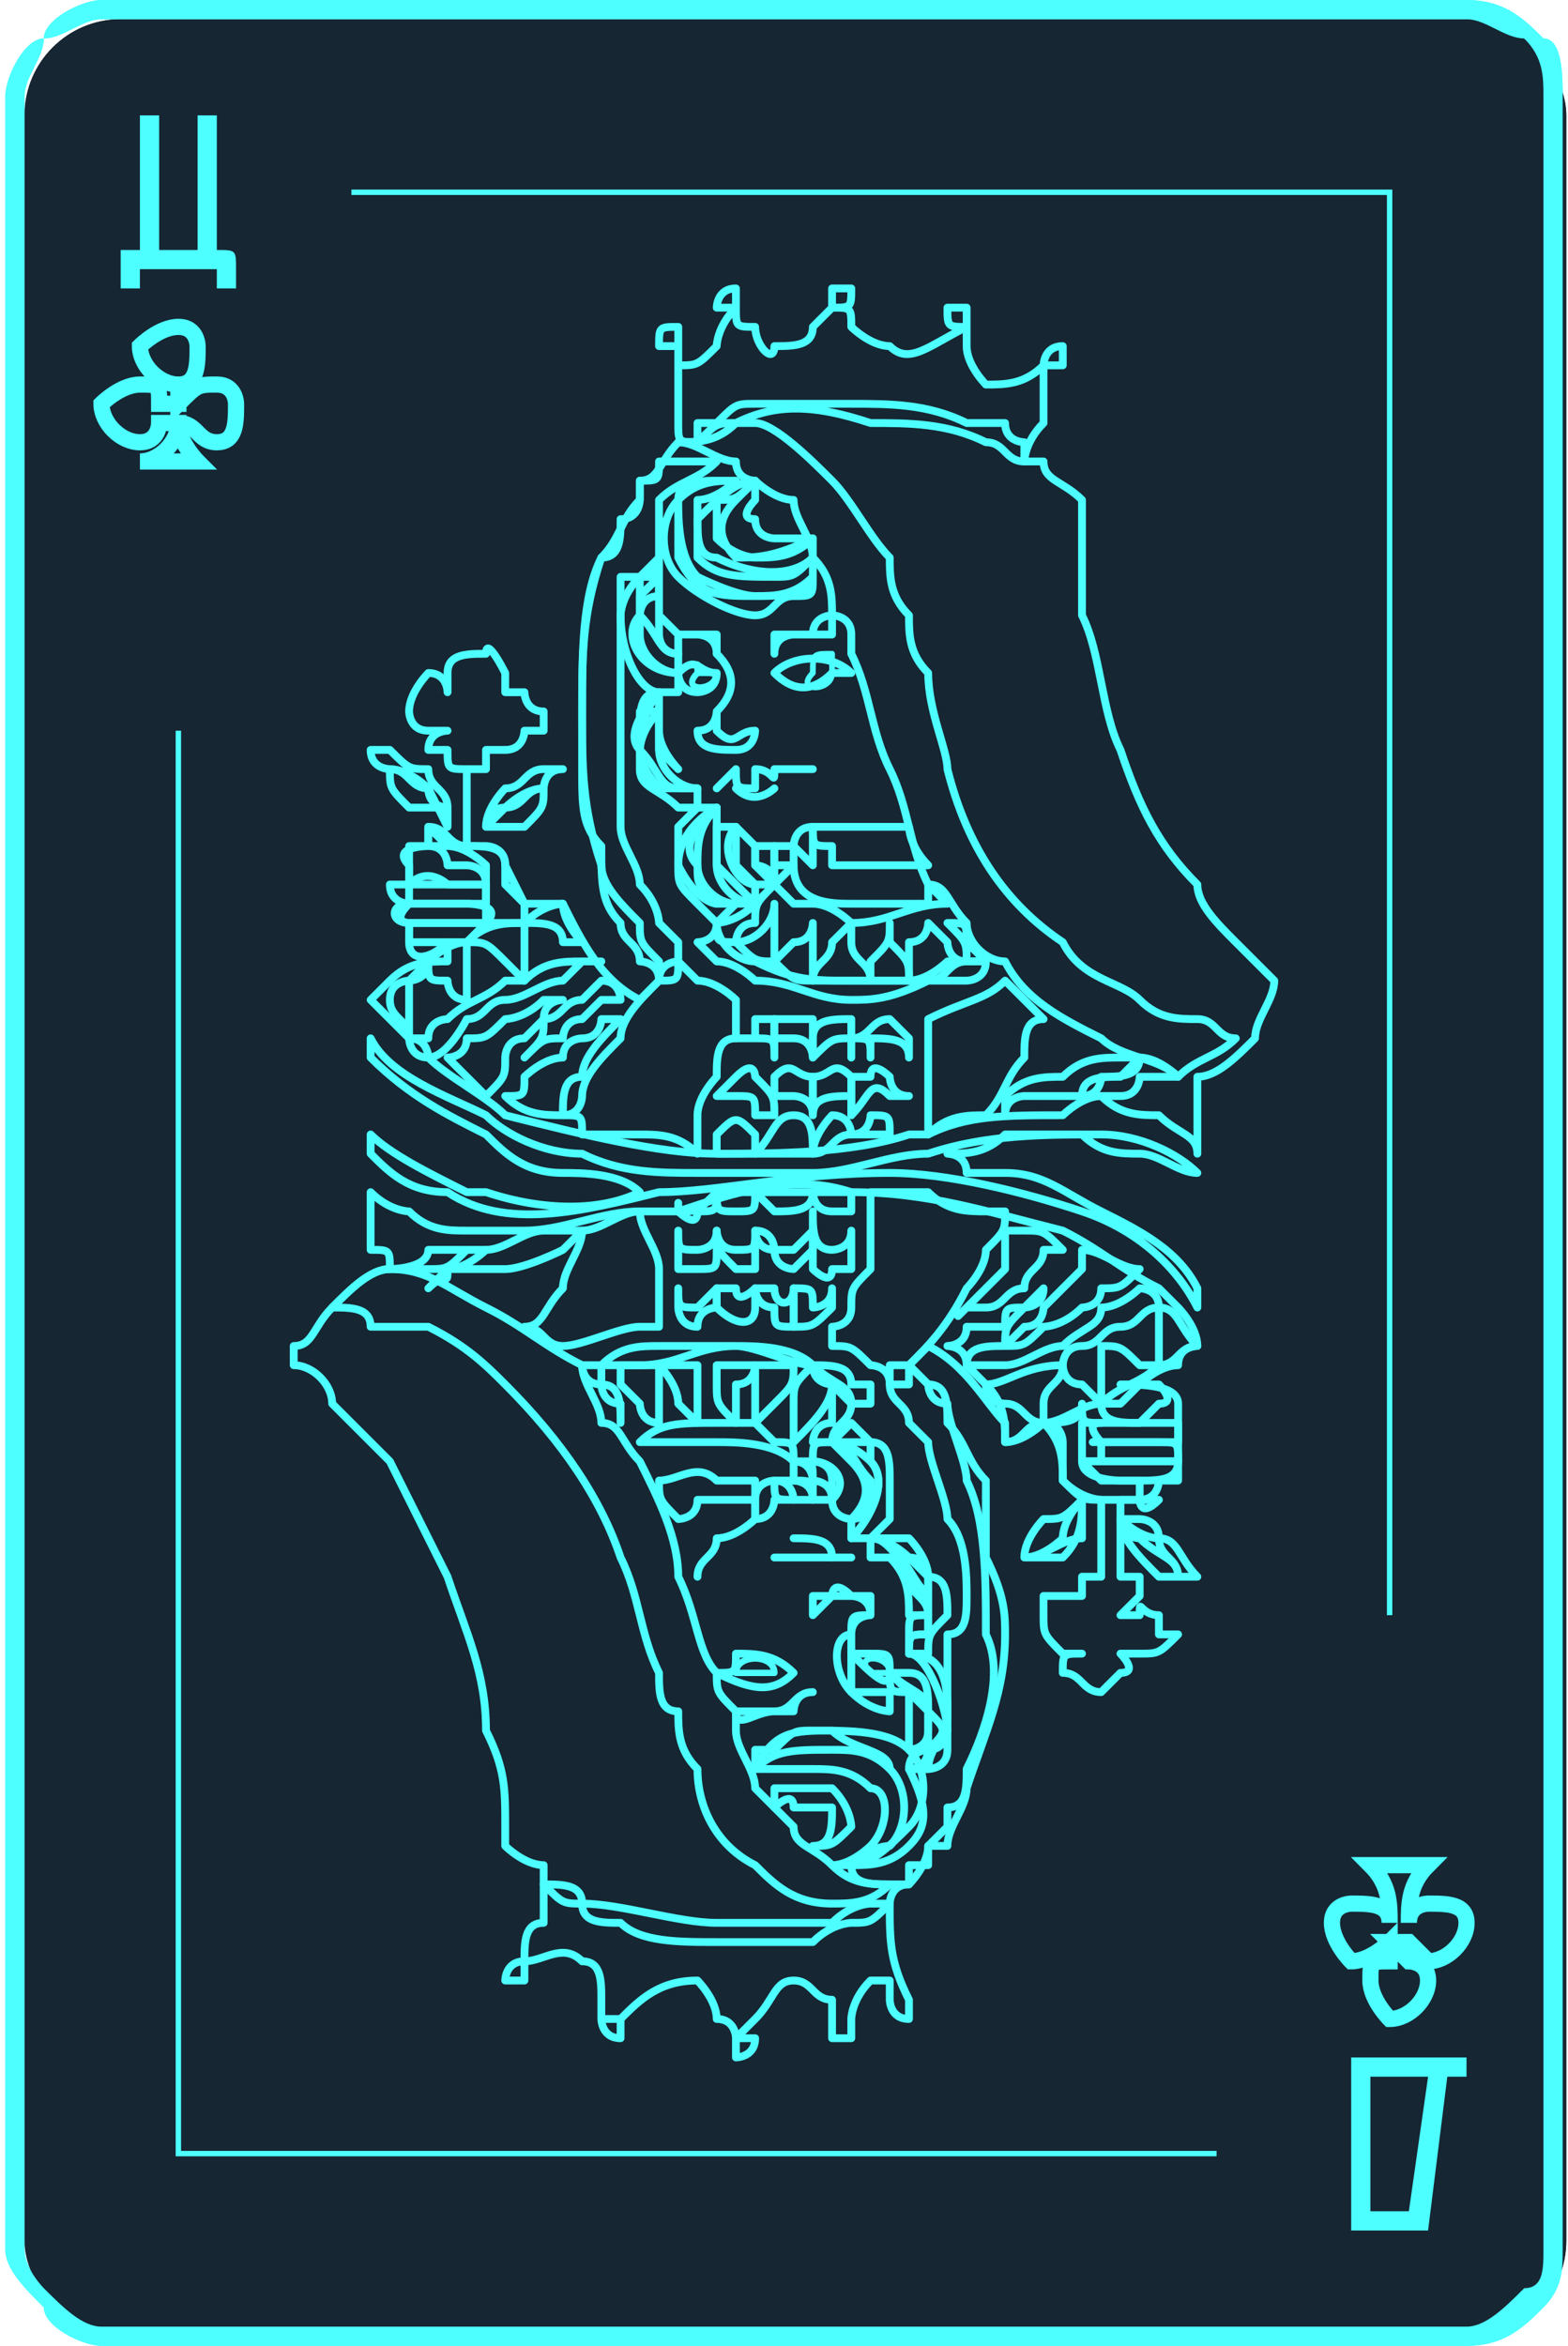 <?xml version="1.0" encoding="UTF-8"?>
<!DOCTYPE svg PUBLIC "-//W3C//DTD SVG 1.1//EN" "http://www.w3.org/Graphics/SVG/1.1/DTD/svg11.dtd">
<!-- Creator: CorelDRAW X7 -->
<svg xmlns="http://www.w3.org/2000/svg" xml:space="preserve" width="72.415mm" height="108.327mm" version="1.1" style="shape-rendering:geometricPrecision; text-rendering:geometricPrecision; image-rendering:optimizeQuality; fill-rule:evenodd; clip-rule:evenodd"
viewBox="0 0 81 122"
 xmlns:xlink="http://www.w3.org/1999/xlink">
 <defs>
  <style type="text/css">
   <![CDATA[
    .str1 {stroke:#4DFFFF;stroke-width:0.842}
    .str7 {stroke:#4DFFFF;stroke-width:0.281}
    .str0 {stroke:#2B2A29;stroke-width:0.225}
    .str2 {stroke:#4DFFFF;stroke-width:0.406;stroke-linecap:round;stroke-linejoin:round}
    .str4 {stroke:#4DFFFF;stroke-width:0.322;stroke-linecap:round;stroke-linejoin:round}
    .str3 {stroke:#4DFFFF;stroke-width:0.3;stroke-linecap:round;stroke-linejoin:round}
    .str5 {stroke:#4DFFFF;stroke-width:0.334;stroke-linecap:round;stroke-linejoin:round}
    .str6 {stroke:#4DFFFF;stroke-width:0.313;stroke-linecap:round;stroke-linejoin:round}
    .fil2 {fill:none}
    .fil4 {fill:none;fill-rule:nonzero}
    .fil0 {fill:#162632}
    .fil1 {fill:#4DFFFF;fill-rule:nonzero}
    .fil3 {fill:#4DFFFF;fill-rule:nonzero}
   ]]>
  </style>
 </defs>
 <g id="Слой_x0020_1">
  <g id="_2867351684048">
   <g>
    <rect class="fil0" x="1" y="1" width="80.189" height="120.526" rx="5" ry="5"/>
    <path class="fil1" d="M5 0l71 0c2,0 3,1 4,2 1,0 1,2 1,3l0 112c0,1 0,2 -1,3 -1,1 -2,2 -4,2l-71 0c-1,0 -3,-1 -3,-2 -1,-1 -2,-2 -2,-3l0 -112c0,-1 1,-3 2,-3 0,-1 2,-2 3,-2zm71 1l-71 0c-1,0 -2,1 -3,1 0,1 -1,2 -1,3l0 112c0,1 1,2 1,2 1,1 2,2 3,2l71 0c1,0 2,-1 3,-2 1,0 1,-1 1,-2l0 -112c0,-1 0,-2 -1,-3 -1,0 -2,-1 -3,-1z"/>
    <rect class="fil2 str0" x="33" y="52" width="16.217" height="17.938"/>
    <g>
     <path class="fil3" d="M7 13l0 2c0,0 0,0 0,0 -1,0 -1,1 -1,1 0,0 0,-1 0,-1 0,0 0,0 0,0l0 0 2 -8c1,0 1,0 1,0 0,0 0,0 0,0l3 8 0 0c0,0 0,0 0,0 0,0 0,1 -1,1 0,0 0,0 0,-1 0,0 0,0 0,0l-1 -2 -3 0zm3 -1l-1 -3 -1 3 2 0z"/>
     <path class="fil3" d="M74 108l1 -2c0,0 0,0 0,0 0,0 0,0 0,0 0,0 0,0 0,0 0,0 0,0 0,1l0 0 -2 8c0,0 0,0 -1,0 0,0 0,0 0,0l-3 -8 0 0c0,-1 0,-1 1,-1 0,0 0,0 0,0 0,0 0,0 0,0 0,0 0,0 0,0l1 2 3 0zm-3 1l1 4 2 -4 -3 0z"/>
    </g>
    <path class="fil2 str1" d="M7 20c1,0 1,0 1,1l1 0 0 -1c-1,0 -2,-1 -2,-2 0,0 1,-1 2,-1 1,0 1,1 1,1 0,1 0,2 -1,2l0 1 0 0c1,-1 1,-1 2,-1 1,0 1,1 1,1 0,1 0,2 -1,2 -1,0 -1,-1 -2,-1l0 0c0,1 1,2 1,2l-3 0c1,0 2,-1 2,-2l-1 0c0,0 0,1 -1,1 -1,0 -2,-1 -2,-2 0,0 1,-1 2,-1z"/>
    <path class="fil2 str1" d="M70 102c1,0 2,-1 2,-1l0 0 0 1c-1,0 -1,0 -1,1 0,1 1,2 1,2 1,0 2,-1 2,-2 0,-1 -1,-1 -1,-1l-1 -1 1 0c0,0 1,1 1,1 1,0 2,-1 2,-2 0,-1 -1,-1 -2,-1 0,0 -1,0 -1,1l0 0c0,-1 0,-2 1,-3l-3 0c1,1 1,2 1,3l0 0c0,-1 -1,-1 -2,-1 0,0 -1,0 -1,1 0,1 1,2 1,2z"/>
    <rect class="fil0" x="1" y="1" width="80.189" height="120.526" rx="5" ry="5"/>
    <path class="fil1" d="M5 0l71 0c2,0 3,1 4,2 1,0 1,2 1,3l0 112c0,1 0,2 -1,3 -1,1 -2,2 -4,2l-71 0c-1,0 -3,-1 -3,-2 -1,-1 -2,-2 -2,-3l0 -112c0,-1 1,-3 2,-3 0,-1 2,-2 3,-2zm71 1l-71 0c-1,0 -2,1 -3,1 0,1 -1,2 -1,3l0 112c0,1 1,2 1,2 1,1 2,2 3,2l71 0c1,0 2,-1 3,-2 1,0 1,-1 1,-2l0 -112c0,-1 0,-2 -1,-3 -1,0 -2,-1 -3,-1z"/>
    <g>
     <path class="fil3" d="M7 13l0 -7c0,0 1,0 1,0l3 0c0,0 0,0 0,0l0 7 0 0c1,0 1,0 1,1l0 1c0,0 0,0 0,0 0,0 0,0 -1,0 0,0 0,0 0,0 0,0 0,0 0,0l0 -1 -4 0 0 1c0,0 0,0 -1,0 0,0 0,0 0,0 0,0 0,0 0,0 0,0 0,0 0,0l0 -1c0,-1 0,-1 0,-1l1 0zm3 0l0 -7 -2 0 0 7 2 0z"/>
     <path class="fil3" d="M75 108l-1 8c0,0 0,0 -1,0l-2 0c0,0 -1,0 -1,0l0 -8 0 0c0,0 0,0 0,0l0 -1c0,0 0,0 0,0 0,0 0,0 0,0 0,0 0,0 0,0 0,0 0,0 0,0l0 0 5 0 0 0c0,0 0,0 0,0 0,0 0,0 0,0 0,0 0,0 1,0 0,0 0,0 0,0l0 1c0,0 0,0 -1,0l0 0zm-4 0l0 7 2 0 1 -7 -3 0z"/>
    </g>
    <path class="fil2 str1" d="M7 20c1,0 1,0 1,1l1 0 0 -1c-1,0 -2,-1 -2,-2 0,0 1,-1 2,-1 1,0 1,1 1,1 0,1 0,2 -1,2l0 1 0 0c1,-1 1,-1 2,-1 1,0 1,1 1,1 0,1 0,2 -1,2 -1,0 -1,-1 -2,-1l0 0c0,1 1,2 1,2l-3 0c1,0 2,-1 2,-2l-1 0c0,0 0,1 -1,1 -1,0 -2,-1 -2,-2 0,0 1,-1 2,-1z"/>
    <path class="fil2 str1" d="M70 102c1,0 2,-1 2,-1l0 0 0 1c-1,0 -1,0 -1,1 0,1 1,2 1,2 1,0 2,-1 2,-2 0,-1 -1,-1 -1,-1l-1 -1 1 0c0,0 1,1 1,1 1,0 2,-1 2,-2 0,-1 -1,-1 -2,-1 0,0 -1,0 -1,1l0 0c0,-1 0,-2 1,-3l-3 0c1,1 1,2 1,3l0 0c0,-1 -1,-1 -2,-1 0,0 -1,0 -1,1 0,1 1,2 1,2z"/>
   </g>
   <g>
    <path class="fil4 str2" d="M56 59c1,1 2,1 3,1 1,0 2,1 3,1l0 0c-1,-1 -3,-2 -5,-2 -3,0 -6,0 -9,1 -2,0 -4,1 -6,1 -2,0 -4,0 -6,0 -2,0 -4,0 -6,-1 -2,0 -4,-1 -5,-2 -2,-1 -5,-2 -6,-4l0 1c2,2 4,3 6,4 1,1 2,2 4,2 1,0 3,0 4,1 0,0 0,0 0,0 -2,1 -5,1 -8,0 0,0 0,0 0,0 0,0 -1,0 -1,0 -2,-1 -4,-2 -5,-3l0 1c1,1 2,2 4,2 3,2 7,1 11,0 3,0 7,-1 12,-1 3,0 7,1 10,2 3,1 5,3 6,5l0 -1c-1,-2 -3,-3 -5,-4 -2,-1 -3,-2 -5,-2 0,0 -1,0 -1,0 0,0 0,0 0,0l0 0c0,0 0,0 -1,0 0,-1 -1,-1 -1,-1 0,0 0,0 0,0 1,0 2,0 3,-1 1,0 3,0 4,0z"/>
    <path class="fil4 str2" d="M66 51l0 0c-1,-1 -1,-1 -2,-2 -1,-1 -2,-2 -2,-3 -2,-2 -3,-4 -4,-7 -1,-2 -1,-5 -2,-7 0,-2 0,-4 0,-6 0,0 0,0 0,0 0,0 0,0 0,0 0,0 0,0 0,0l0 0c-1,-1 -2,-1 -2,-2 -1,0 -1,0 -1,0 0,0 0,-1 1,-2 0,-1 0,-1 0,-2 0,0 0,0 0,0 0,-1 0,-1 0,-1 0,0 1,0 1,0 0,0 0,0 0,0 0,0 0,-1 0,-1 -1,0 -1,1 -1,1 0,0 0,0 0,0 0,0 0,0 0,0 -1,1 -2,1 -3,1 0,0 -1,-1 -1,-2 0,0 0,-1 0,-1l0 0c0,0 0,0 0,-1 0,0 0,0 0,0 0,0 -1,0 -1,0 0,1 0,1 1,1 -2,1 -3,2 -4,1 -1,0 -2,-1 -2,-1 0,-1 0,-1 -1,-1 1,0 1,0 1,-1 0,0 0,0 -1,0 0,0 0,0 0,0 0,1 0,1 0,1 0,0 -1,1 -1,1 0,1 -1,1 -2,1 0,1 -1,0 -1,-1 -1,0 -1,0 -1,-1 0,0 0,0 0,0 0,0 0,-1 0,-1 -1,0 -1,1 -1,1 0,0 0,0 1,0 -1,1 -1,2 -1,2 -1,1 -1,1 -2,1 0,-1 0,-1 0,-1 0,0 0,0 0,0 0,-1 0,-1 0,-1 -1,0 -1,0 -1,1 0,0 0,0 1,0 0,0 0,0 0,0 0,2 0,3 0,4l0 0 0 0 0 0c0,1 0,1 1,1 -1,0 -1,0 -1,0 -1,1 -1,2 -2,2 0,0 0,1 0,1 -1,1 -1,2 -2,3 -1,2 -1,5 -1,8 0,1 0,2 0,3 0,2 0,3 1,4 0,2 0,3 1,4 0,1 1,1 1,2 0,0 1,0 1,1 0,0 -1,1 -1,1 -2,-1 -3,-3 -4,-5 0,0 0,0 0,0 0,0 0,0 0,0 -1,0 -1,0 -2,0 0,0 -1,-2 -1,-2 0,-1 -1,-1 -2,-1 0,0 0,0 0,0l0 -4 0 0c0,0 0,0 1,0 0,0 0,-1 0,-1 0,0 0,0 0,0 1,0 1,0 1,0 1,0 1,-1 1,-1 0,0 1,0 1,0 0,0 0,-1 0,-1 -1,0 -1,-1 -1,-1 -1,0 -1,0 -1,0 0,0 0,-1 0,-1 0,0 -1,-2 -1,-1 -1,0 -2,0 -2,1 0,0 0,0 0,0 0,1 0,1 0,1 0,0 0,-1 -1,-1 0,0 -1,1 -1,2 0,0 0,0 0,0 0,0 0,1 1,1 0,0 0,0 0,0 1,0 1,0 1,0 0,0 -1,0 -1,1 0,0 1,0 1,0 0,1 0,1 1,1l0 4c-1,0 -1,-1 -2,-1 0,0 0,0 0,0 0,0 0,1 0,1 0,0 0,0 0,0 0,0 -1,0 -1,0 0,1 0,1 0,1 0,0 0,0 0,0 0,1 0,1 0,1 0,0 0,0 0,0 0,0 -1,0 -1,0 0,1 1,1 1,1 -1,0 -1,1 0,1 0,0 0,1 0,1 0,1 1,1 2,0 0,0 0,0 0,1l0 0c-1,0 -2,0 -3,1 0,0 0,0 -1,1 1,1 1,1 2,2 0,0 0,1 1,1 1,1 3,2 4,3 4,1 8,2 11,2 3,0 7,0 10,-1 0,0 0,0 0,0 0,0 1,0 1,0 2,-1 4,-1 7,-1 0,0 1,-1 2,-1 1,1 2,1 3,1 1,1 2,1 2,2l0 0c0,0 0,-1 0,-1 0,0 0,-1 0,-2 0,0 0,0 0,0 0,0 0,-1 0,-1 1,0 2,-1 3,-2 0,-1 1,-2 1,-3 0,0 0,0 0,0l0 0z"/>
    <path class="fil4 str2" d="M53 24c0,0 0,0 0,0 -1,0 -1,-1 -2,-1 -2,-1 -4,-1 -6,-1 -3,-1 -5,-1 -7,0 -1,0 -1,0 -2,1 0,0 0,0 0,0 0,0 0,0 0,0 0,0 0,-1 0,-1 0,0 1,0 1,0 1,-1 1,-1 2,-1 2,0 4,0 5,0 2,0 4,0 6,1 0,0 1,0 2,0 0,1 1,1 1,1 0,0 0,1 0,1z"/>
    <path class="fil4 str2" d="M34 50c-1,-1 -1,-1 -1,-2 -1,-1 -2,-2 -2,-3 -1,-3 -1,-5 -1,-8 0,-3 0,-5 1,-8 1,0 1,-1 1,-2 0,0 0,0 0,0 1,0 1,-1 1,-1 0,0 0,-1 0,-1 1,0 1,0 1,-1 0,0 0,0 1,0 0,0 0,0 1,0 0,0 1,0 1,0 -1,1 -2,1 -3,2 0,1 0,2 0,3 0,0 -1,1 -1,1 0,0 0,0 -1,0 0,1 0,2 0,3 0,0 0,1 0,2 0,0 0,0 0,0 0,0 0,1 0,1 0,1 0,2 0,2 0,2 0,3 0,5 0,1 1,2 1,3 1,1 1,2 1,2 1,1 1,1 1,1 0,1 0,1 0,1 0,0 -1,0 -1,1 0,-1 0,-1 0,-1z"/>
    <path class="fil4 str2" d="M42 30c-1,1 -2,1 -3,1 -1,0 -3,-1 -3,-1 -1,-1 -1,-3 -1,-4 1,-1 2,-1 3,-1 0,0 0,0 0,0 0,0 -1,1 -2,1 0,1 0,2 0,3 1,1 2,1 4,1 1,0 1,0 2,-1 0,0 0,0 0,0 0,1 0,1 0,1 0,1 0,1 -1,1 -1,0 -1,1 -2,1 -1,0 -3,-1 -4,-2 -1,-1 -1,-3 0,-4 0,-1 1,-1 3,-1 0,0 0,0 0,0 0,0 -1,0 -1,0 -1,0 -1,0 -2,1 0,1 0,2 0,3 1,2 2,2 4,2 1,0 3,0 3,-1 0,0 0,0 0,0z"/>
    <path class="fil4 str2" d="M39 27c0,1 1,1 1,1 1,0 1,0 1,0 0,0 0,0 1,0 -2,1 -3,1 -4,1 -1,-1 -1,-2 0,-3 0,0 0,0 1,-1 0,0 0,1 0,1 0,0 -1,1 0,1z"/>
    <path class="fil4 str2" d="M37 26c0,1 0,2 0,2 1,1 2,1 2,1 1,0 2,0 3,-1 0,1 0,1 0,1 -1,1 -3,1 -5,0 -1,0 -1,-1 -1,-2 1,-1 2,-2 3,-2 0,0 0,0 0,0 -1,1 -1,1 -2,1z"/>
    <path class="fil4 str2" d="M43 33c0,0 -1,0 -2,0 0,0 -1,0 -1,1 0,-1 0,-1 0,-1 1,0 1,0 2,0 0,-1 1,-1 1,-1 0,1 0,1 0,1z"/>
    <path class="fil4 str2" d="M48 45c-1,0 -3,0 -4,0 0,0 0,0 -1,0l0 0 0 0c0,0 0,0 0,0 0,0 0,-1 0,-1l0 0c0,0 0,0 0,0 -1,0 -1,0 -1,-1 0,0 0,0 0,0l0 0c0,0 0,0 1,0 0,0 0,0 0,0 1,0 1,0 2,0 0,0 1,0 2,0 0,0 0,1 1,2z"/>
    <path class="fil4 str2" d="M42 57c0,-1 0,-1 0,-1l0 0 0 0c1,0 1,-1 2,0 0,0 0,1 0,2 0,-1 0,-1 0,-1 -1,0 -2,0 -2,1 0,-1 0,-1 0,-1z"/>
    <path class="fil4 str2" d="M38 54c0,0 0,0 1,0 0,0 0,-1 0,-1 0,0 0,0 1,0 0,0 0,1 0,1l0 0 0 0c0,0 0,1 0,1 0,-1 0,-1 -1,-1 0,0 0,0 -1,0z"/>
    <path class="fil4 str2" d="M40 57c0,0 0,0 0,0 0,-1 0,-1 0,-1 1,-1 1,0 2,0 0,1 0,1 0,2 0,-1 -1,-1 -1,-1 0,0 -1,0 -1,0 0,0 0,0 0,0 0,0 0,0 0,0z"/>
    <path class="fil4 str2" d="M41 54c0,0 0,0 -1,0 0,0 0,0 0,-1 0,0 1,0 1,0 0,0 0,0 1,0 0,1 0,1 0,2l0 0c0,0 0,0 0,0 0,0 0,-1 -1,-1z"/>
    <path class="fil4 str2" d="M42 54c0,-1 1,-1 2,-1 0,1 0,1 0,2l0 0c0,0 0,0 0,0 0,0 0,-1 0,-1 -1,0 -1,0 -2,1 0,-1 0,-1 0,-1z"/>
    <path class="fil4 str2" d="M37 34c0,-1 -1,-1 -1,-1 0,0 0,0 -1,0 0,0 0,0 0,0 0,0 0,0 0,0 1,0 1,0 2,0l0 0c0,1 0,1 0,1z"/>
    <path class="fil4 str2" d="M35 35c1,-1 1,0 2,0 0,1 -1,1 -1,1 -1,0 -1,-1 -1,-1l0 0z"/>
    <path class="fil4 str2" d="M35 33c0,1 0,1 0,1 -1,0 -1,-1 -1,-1 0,-1 0,-1 0,-2 0,0 0,0 0,-1l0 0 0 0c0,1 0,1 0,2 0,0 1,1 1,1z"/>
    <path class="fil4 str2" d="M34 31c-1,0 -1,1 -1,1 1,1 1,2 2,2l0 0 0 0 0 0 0 0c0,0 0,1 0,1 0,0 0,0 0,0 0,0 0,0 0,0 0,0 0,0 0,0l0 0c-1,0 -2,-1 -2,-2 0,-1 0,-2 0,-2 0,0 1,-1 1,-1 0,0 0,0 0,0 0,0 0,1 0,1z"/>
    <path class="fil4 str2" d="M33 30c0,1 0,1 0,2 -1,1 0,3 2,3l0 0c0,0 0,1 0,1 -1,0 -1,0 -1,0 -1,0 -2,-2 -2,-4 0,0 0,-1 1,-2 0,0 1,0 1,-1 0,0 0,1 0,1 0,0 0,0 -1,0z"/>
    <path class="fil4 str2" d="M35 40c0,0 0,0 -1,-1 0,0 0,0 0,-1 0,0 0,-1 0,-1 0,0 0,1 0,1 0,1 1,2 1,2z"/>
    <path class="fil4 str2" d="M34 37c0,0 0,1 0,1 0,0 0,1 0,1 0,1 1,2 2,2 0,0 0,0 0,0 0,0 0,0 0,0 0,0 -1,0 -1,0 -1,0 -1,-1 -2,-2 0,0 0,-1 1,-2 0,0 0,-1 0,-1 0,0 0,1 0,1z"/>
    <path class="fil4 str2" d="M34 37c0,0 -1,0 -1,0 0,1 0,2 0,2 0,1 1,2 1,2 1,0 2,0 2,0 0,0 0,1 0,1 0,0 -1,0 -1,0 -1,-1 -2,-1 -2,-2 0,-1 0,-2 0,-2 0,-1 0,-2 1,-2 0,0 0,0 0,0l0 0c0,0 0,0 0,1z"/>
    <path class="fil4 str2" d="M40 45c0,0 0,0 0,0 0,0 0,0 0,1 0,-1 -1,-1 -1,-1 0,0 0,-1 0,-1 0,0 0,0 0,0 0,0 0,0 1,0l0 0c0,0 0,1 0,1z"/>
    <path class="fil4 str2" d="M41 44c0,0 0,1 0,1 0,0 0,0 0,0 0,0 0,0 0,0 0,0 0,0 0,0 -1,0 -1,0 -1,0 0,0 0,-1 0,-1 0,0 0,0 1,0 0,0 0,0 0,0z"/>
    <path class="fil4 str2" d="M41 44c0,0 0,-1 1,-1 0,0 0,0 0,0 0,0 0,1 0,1 0,0 0,0 0,1 -1,-1 -1,-1 -1,-1 0,0 0,0 0,0z"/>
    <path class="fil4 str2" d="M39 44c0,0 0,1 0,1 0,0 1,1 1,1 0,0 0,0 -1,0 0,0 0,0 -1,-1 0,0 0,-1 0,-2 0,0 1,1 1,1l0 0c0,0 0,0 0,0 0,0 0,0 0,0z"/>
    <path class="fil4 str2" d="M46 49c1,1 1,1 1,2l0 0c-1,0 -1,0 -2,0 0,0 0,-1 0,-1 1,-1 1,-1 1,-2 0,0 0,1 0,1z"/>
    <path class="fil4 str2" d="M44 49c0,1 1,1 1,2 -1,0 -1,0 -2,0 0,0 0,0 -1,0 0,-1 1,-1 1,-2 0,0 1,-1 1,-1 0,0 0,1 0,1z"/>
    <path class="fil4 str2" d="M42 51c-1,0 -1,0 -2,-1 0,0 1,-1 1,-1 1,0 1,-1 1,-1 0,1 0,2 0,3z"/>
    <path class="fil4 str2" d="M40 50c0,0 0,0 0,0 -1,0 -1,0 -2,-1l0 0c1,0 2,-1 2,-2 0,0 0,1 0,1 0,0 0,0 0,1 0,0 0,1 0,1z"/>
    <path class="fil4 str2" d="M38 49c-1,0 -1,0 -1,-1 0,0 1,0 2,-1 0,0 0,0 1,-1 -1,1 -1,1 -1,2 -1,0 -1,1 -1,1z"/>
    <path class="fil4 str2" d="M39 46c0,0 0,0 0,1 -1,-1 -1,-1 -2,-2 0,0 0,-2 0,-2 1,0 1,0 1,0 -1,1 0,3 1,3z"/>
    <path class="fil4 str2" d="M37 45c0,1 1,2 2,2l0 0c-1,0 -1,0 -1,0 -1,0 -2,-1 -2,-2 0,-1 0,-2 1,-3 0,0 0,0 0,1 0,0 0,0 0,0 0,0 0,1 0,2z"/>
    <path class="fil4 str2" d="M36 45c0,1 0,1 1,2 0,0 1,0 1,0 0,0 0,0 -1,1 0,0 -1,-1 -1,-1 -1,-1 -1,-1 -1,-2 0,-1 0,-1 0,-2 0,0 1,-1 1,-1 0,0 0,0 1,0 0,0 0,0 0,0 -1,1 -2,2 -1,3z"/>
    <path class="fil4 str2" d="M50 51c-1,0 -2,0 -2,0 -2,1 -3,1 -4,1 -2,0 -3,-1 -5,-1 0,0 -1,-1 -2,-1 0,0 0,0 -1,-1 0,0 0,0 0,0 0,0 1,0 1,-1 0,1 1,2 2,2 2,1 3,1 5,1 1,0 3,0 4,0 1,0 1,-1 2,-1 0,0 1,0 1,0 0,0 0,0 0,0 0,1 -1,1 -1,1z"/>
    <path class="fil4 str2" d="M48 48c0,0 0,0 1,1 0,0 0,1 1,1 0,0 -1,0 -1,0 0,0 -1,1 -2,1 0,-1 0,-2 0,-2 1,0 1,-1 1,-1z"/>
    <path class="fil4 str2" d="M50 50c0,-1 0,-1 -1,-2 1,0 1,0 1,1 0,0 0,0 1,1 -1,0 -1,0 -1,0z"/>
    <path class="fil4 str2" d="M44 48c0,0 -1,-1 -2,-1 0,0 -1,0 -1,0 0,0 -1,-1 -1,-1 0,0 0,0 1,-1 0,2 2,2 3,2 1,0 2,0 3,0 0,0 1,0 1,0 0,-1 0,-1 0,-1 1,1 1,1 1,1 -2,0 -3,1 -5,1z"/>
    <path class="fil4 str2" d="M32 52c0,0 0,0 -1,0 0,0 -1,1 -1,1 -1,0 -1,1 -1,1 -1,0 -1,0 -2,1 0,0 0,0 0,0 1,-1 1,-1 1,-2 1,0 1,-1 2,-1 0,0 1,-1 1,-1 1,0 1,1 1,1z"/>
    <path class="fil4 str2" d="M29 47c0,1 1,2 1,2 0,0 0,0 -1,0 0,-1 -1,-1 -2,-1 1,-1 2,-1 2,-1z"/>
    <path class="fil4 str2" d="M27 48c0,0 0,1 0,1 0,1 0,1 0,2l0 0c-1,-1 -1,-1 -1,-1 -1,-1 -1,-1 -2,-1 1,-1 2,-1 3,-1z"/>
    <path class="fil4 str2" d="M22 43c0,0 0,0 1,1 0,0 1,0 2,0 0,0 1,0 1,1 0,0 0,0 0,1 0,0 0,0 1,1 0,0 0,0 0,1 -1,0 -1,0 -2,0 0,0 0,0 0,0 0,0 0,0 0,-1 0,0 0,0 0,0 0,0 0,-1 0,-1 0,0 0,0 0,0 0,0 0,0 0,0 0,0 0,0 0,-1 0,0 -1,-1 -2,-1 0,0 0,0 -1,0 0,0 0,0 0,0 0,0 0,-1 0,-1z"/>
    <path class="fil4 str2" d="M25 47c-1,0 -1,0 -1,0 -1,0 -2,0 -2,0 -1,0 -1,0 -1,0 0,0 0,0 0,0 0,-1 0,-1 0,-1 0,0 2,0 2,0 0,0 1,0 1,0 0,0 0,0 1,0 0,1 0,1 0,1z"/>
    <path class="fil4 str2" d="M21 45c-1,-1 1,-1 1,-1 1,0 1,1 1,1 1,0 1,0 1,0 0,0 1,0 1,1 0,0 0,0 0,0 0,0 0,0 0,0 -1,0 -1,0 -1,0 0,0 -1,0 -1,0 0,0 -1,-1 -2,0 0,0 0,0 0,0l0 -1c0,0 0,0 0,0z"/>
    <path class="fil4 str2" d="M21 47c0,0 0,0 0,0 0,0 0,0 1,0 0,0 0,0 1,0 0,0 0,0 1,0 0,0 2,0 1,1 -1,0 -1,0 -2,0 -1,0 -1,0 -2,0 0,0 0,0 0,0 0,0 -1,0 0,-1z"/>
    <path class="fil4 str2" d="M22 49c0,0 0,0 0,0 0,0 -1,0 -1,0 0,0 0,0 0,0 0,-1 0,-1 0,-1 0,0 1,0 1,0 0,0 0,0 1,0 0,0 2,0 2,0 0,0 -1,1 -1,1 0,0 0,0 0,0 -1,0 -1,0 -2,0z"/>
    <path class="fil4 str2" d="M24 49c0,1 0,2 0,3 -1,0 -1,-1 -1,-1 -1,0 -1,0 -1,-1 0,0 1,-1 2,-1z"/>
    <path class="fil4 str2" d="M21 54c0,-1 -1,-1 -1,-2 0,-1 1,-1 1,-1 0,0 0,0 1,-1 0,1 -1,1 -1,1 0,0 0,1 0,1 0,1 0,1 0,2z"/>
    <path class="fil4 str2" d="M21 54c1,0 1,0 1,0 0,-1 1,-1 1,-1 1,-1 2,-1 3,-2 0,0 0,0 1,0l0 0c1,-1 2,-1 3,-1 0,0 0,0 1,0 0,0 0,0 0,0 0,0 -1,0 -1,0 0,0 -1,1 -1,1 -1,0 -2,1 -3,1 -1,0 -1,1 -2,1 0,0 -1,2 -2,2 0,0 0,-1 -1,-1z"/>
    <path class="fil4 str2" d="M26 57l0 0c1,0 1,0 1,-1 0,0 1,-1 2,-1 0,-1 1,-1 1,-1 1,0 1,-1 1,-1 0,0 1,0 1,0 -1,1 -2,2 -2,3 -1,0 -1,1 -1,2 0,0 0,0 0,0 -1,0 -2,0 -3,-1z"/>
    <path class="fil4 str2" d="M26 55c0,0 0,-1 1,-1 0,0 1,-1 1,-1 0,-1 1,-1 1,-1 0,0 -1,0 -1,0 -1,1 -2,1 -2,1 -1,1 -1,1 -2,1 0,1 -1,1 -1,1 1,1 1,1 2,2 1,-1 1,-1 1,-2z"/>
    <path class="fil4 str2" d="M36 60c-1,-1 -2,-1 -3,-1 -1,0 -2,0 -3,0 0,-1 0,-1 -1,-1 0,0 0,0 0,0 1,0 1,-1 1,-1 0,-1 1,-2 2,-3 0,-1 1,-2 2,-3l0 0c1,0 1,0 1,-1 0,0 0,0 0,0 0,0 1,1 1,1 1,0 2,1 2,1l0 0c0,0 0,0 0,1 0,0 0,0 0,1 -1,0 -1,1 -1,2 0,0 -1,1 -1,2 0,0 0,0 0,1 0,0 0,0 0,1z"/>
    <path class="fil4 str2" d="M37 60c0,0 0,-1 0,-1 0,0 0,0 0,0 1,-1 1,-1 2,0 0,0 0,0 0,1 0,0 -1,0 -2,0z"/>
    <path class="fil4 str2" d="M38 57c0,0 0,0 -1,0l0 0c0,0 1,-1 1,-1 0,0 0,0 0,0 1,-1 1,0 1,0 1,1 1,1 1,2 -1,0 -1,0 -1,0l0 0 0 0 0 0c0,-1 0,-1 -1,-1z"/>
    <path class="fil4 str2" d="M41 60c0,0 -1,0 -2,0 1,-1 1,-2 2,-2 1,0 1,1 1,2 0,0 0,0 -1,0z"/>
    <path class="fil4 str2" d="M44 59c-1,0 -1,1 -2,1l0 0c0,-1 1,-2 1,-2 1,0 1,1 1,1 0,0 0,0 0,0z"/>
    <path class="fil4 str2" d="M44 56c0,0 1,0 1,0 0,-1 1,0 1,0 0,0 0,1 1,1 -1,0 -1,0 -1,0 -1,-1 -1,0 -2,1 0,-1 0,-1 0,-2z"/>
    <path class="fil4 str2" d="M44 59l0 0c1,0 1,-1 1,-1 1,0 1,0 1,1 0,0 -1,0 -2,0z"/>
    <path class="fil4 str2" d="M47 55c0,-1 -1,-1 -2,-1 0,0 0,0 0,1 0,-1 0,-1 -1,-1l0 0c1,0 1,-1 2,-1 0,0 0,0 1,1 0,0 0,0 0,1z"/>
    <path class="fil4 str2" d="M48 59c0,0 0,0 0,-1 0,-1 0,-2 0,-3 0,0 0,-1 0,-1 0,-1 0,-1 0,-1 0,0 0,0 0,0 2,-1 3,-1 4,-2 1,1 1,1 2,2 -1,0 -1,1 -1,2 -1,1 -1,2 -2,3 -1,0 -2,0 -3,1z"/>
    <path class="fil4 str2" d="M53 57c0,0 -1,0 -1,1 0,-1 0,-1 0,-1 1,-1 2,-1 3,-1 1,-1 2,-1 3,-1 0,0 1,0 1,0l0 0c0,0 -1,1 -1,1 -1,0 -2,0 -2,1 -1,0 -2,0 -3,0z"/>
    <path class="fil4 str2" d="M56 57c1,0 1,-1 1,-1 1,0 2,0 2,-1 1,0 2,1 2,1l0 0 0 0c0,0 0,0 0,0 0,0 0,0 0,0 0,0 -1,0 -2,0 0,0 0,1 -1,1 0,0 0,0 -1,0 0,0 0,0 -1,0z"/>
    <path class="fil4 str2" d="M61 56c0,0 0,0 0,0 0,0 0,0 0,0l0 0c-1,-1 -3,-1 -4,-2 -2,-1 -4,-2 -5,-4 -1,0 -2,-1 -2,-2 -1,-1 -1,-2 -2,-2 -1,-2 -1,-4 -2,-6 -1,-2 -1,-4 -2,-6 0,0 0,-1 0,-1l0 0 0 0c0,-1 -1,-1 -1,-1 0,-1 0,-2 -1,-3 0,-1 -1,-2 -1,-3 -1,0 -2,-1 -2,-1 0,0 -1,0 -1,-1l0 0 0 0c-1,0 -2,-1 -3,-1 1,0 2,0 3,-1 0,0 0,0 1,0 1,0 3,2 4,3 1,1 2,3 3,4 0,1 0,2 1,3 0,1 0,2 1,3 0,2 1,4 1,5 1,4 3,7 6,9 1,2 3,2 4,3 1,1 2,1 3,1 1,0 1,1 2,1 -1,1 -2,1 -3,2z"/>
    <path class="fil4 str2" d="M29 40c-1,0 -1,1 -1,1 0,1 0,1 -1,2 -1,0 -1,0 -2,0 0,0 0,0 0,0l0 0c0,0 1,-1 1,-1 1,0 1,-1 2,-1l0 0c-1,0 -2,1 -2,1 -1,0 -1,1 -1,1 0,-1 1,-2 1,-2 1,0 1,-1 2,-1 0,0 1,0 1,0z"/>
    <path class="fil4 str2" d="M20 39c1,1 1,1 2,1 0,1 1,1 1,2 0,0 -1,0 -1,-1 0,0 -1,-1 -2,-1l0 0c1,0 1,1 2,1 0,0 1,2 1,2l0 0c0,-1 0,-1 0,-1 -1,0 -1,0 -2,0 -1,-1 -1,-1 -1,-2 0,0 -1,0 -1,-1 0,0 1,0 1,0z"/>
    <path class="fil4 str2" d="M37 41c0,0 0,0 0,0l0 0c0,0 0,0 0,0 1,-1 1,-1 1,-1 0,1 0,1 1,1 0,-1 0,-1 0,-1 1,0 1,1 1,0 0,0 2,0 2,0"/>
    <path class="fil4 str2" d="M40 41c0,0 -1,1 -2,0l0 0"/>
    <path class="fil4 str2" d="M44 35l0 0 0 0c0,0 0,0 -1,0 -1,1 -2,1 -3,0 1,-1 3,-1 4,0z"/>
    <path class="fil4 str2" d="M38 39c1,0 1,-1 1,-1l0 0c0,0 0,0 0,0 0,0 0,0 0,0 0,0 0,0 0,0 0,0 0,0 0,0l0 0c0,0 0,0 0,0 0,0 0,0 0,0 0,0 0,0 0,0 -1,0 -1,1 -2,0 0,0 0,0 0,0l0 0c0,0 0,0 0,0 -1,0 -1,0 0,0 0,0 0,-1 0,-1 1,-1 1,-2 0,-3l0 0c1,1 1,2 0,3 0,0 0,1 -1,1 0,0 0,0 0,0 0,1 1,1 2,1 0,0 0,0 0,0z"/>
    <path class="fil4 str3" d="M43 35c0,0 0,0 0,-1 -1,0 -1,0 -1,1 -1,1 1,1 1,0z"/>
    <path class="fil4 str4" d="M37 35c-1,0 -1,0 -1,0 0,-1 0,0 0,0 -1,1 1,1 1,0z"/>
    <path class="fil4 str2" d="M34 36c0,0 -2,2 -1,3 0,0 0,1 1,2 0,0 -1,-1 -1,-2 0,-2 1,-3 1,-3z"/>
    <path class="fil4 str2" d="M37 42c0,0 -2,1 -2,3 1,2 2,2 2,2 0,0 -1,0 -2,-2 0,-2 2,-3 2,-3z"/>
    <path class="fil4 str2" d="M15 71l0 0c1,0 2,1 2,2 1,1 2,2 3,3 1,2 2,4 3,6 1,3 2,5 2,8 1,2 1,3 1,5 0,0 0,1 0,1 0,0 0,0 0,0 0,0 0,0 0,0l0 0c0,0 1,1 2,1 0,0 0,0 0,1 0,0 0,1 0,2 -1,0 -1,1 -1,2 0,0 0,0 0,0 0,0 0,0 0,0 0,0 0,0 0,0 -1,0 -1,1 -1,1 0,0 0,0 1,0 0,0 0,0 0,0 0,0 0,0 0,-1 0,0 0,0 0,0 1,0 2,-1 3,0 1,0 1,1 1,2 0,0 0,0 0,1l1 0c-1,0 -1,0 -1,0 0,0 0,1 1,1 0,0 0,-1 0,-1 0,0 0,0 0,0 1,-1 2,-2 4,-2 0,0 1,1 1,2 1,0 1,1 1,1 0,0 0,0 0,0 0,1 0,1 0,1 0,0 1,0 1,-1 0,0 -1,0 -1,0 1,-1 1,-1 1,-1 1,-1 1,-2 2,-2 1,0 1,1 2,1 0,1 0,1 0,1 0,0 0,0 0,1 0,0 0,0 1,0 0,0 0,0 0,0 0,-1 0,-1 0,-1 0,0 0,-1 1,-2 0,0 0,0 1,0 0,0 0,0 0,1 0,0 0,0 0,0 0,0 0,1 1,1 0,0 0,-1 0,-1 0,0 0,0 0,0 0,0 0,0 0,0 -1,-2 -1,-3 -1,-5l0 0 0 0 0 0c0,0 0,0 0,0 0,0 0,-1 1,-1 0,0 1,-1 1,-2 0,0 0,0 1,0 0,-1 1,-2 1,-3 1,-3 2,-5 2,-8 0,-1 0,-2 -1,-4 0,-1 0,-2 0,-4 -1,-1 -1,-2 -2,-3 0,-1 0,-2 -1,-2 0,0 -1,-1 -1,-1 1,-1 1,-1 1,-1 2,1 3,3 4,4 0,1 0,1 0,1 0,0 0,0 0,0 1,0 2,-1 2,-1 1,1 1,2 1,3 1,1 2,1 2,1 0,0 0,0 0,0l0 3 0 0c0,1 0,1 0,1 -1,0 -1,0 -1,0 0,1 0,1 0,1 0,0 -1,0 -1,0 0,0 -1,0 -1,0 0,1 0,1 0,1 0,0 0,0 0,0 0,1 0,1 1,2 0,0 0,0 1,0 -1,0 -1,0 -1,1 1,0 1,1 2,1 0,0 1,-1 1,-1 1,0 0,-1 0,-1 0,0 0,0 0,0 0,0 1,0 1,0 1,0 1,0 2,-1 0,0 -1,0 -1,0 0,-1 0,-1 0,-1 -1,0 -1,-1 -1,0 0,0 -1,0 -1,0 0,0 1,-1 1,-1 0,0 0,-1 0,-1 -1,0 -1,0 -1,0l0 -4c0,0 1,0 1,0 0,0 0,1 1,0 0,0 0,0 0,0 0,0 0,0 -1,0 1,0 1,-1 1,-1 1,0 1,0 1,0 0,-1 0,-1 0,-1 0,0 0,0 0,0 0,0 0,0 0,0 0,0 0,-1 0,-1 0,0 0,0 0,-1 0,0 0,0 0,0 0,-1 0,-1 0,-1 0,-1 -2,-1 -3,-1 0,0 1,0 1,0l0 0c0,0 1,-1 2,-1 0,-1 1,-1 1,-1 0,-1 -1,-2 -1,-2 -1,-1 -1,-1 -1,-1 -2,-1 -3,-2 -5,-3 -4,-1 -7,-2 -11,-2 -3,-1 -6,0 -9,1 0,-1 0,0 0,0 -1,0 -1,0 -2,0 -2,0 -4,1 -6,1 -1,0 -2,0 -3,0 -1,0 -2,0 -3,-1 0,0 -1,0 -2,-1l0 0c0,0 0,0 0,0 0,1 0,2 0,2 0,0 0,1 0,1 1,0 1,0 1,1 -1,0 -2,1 -3,2 -1,1 -1,2 -2,2 0,0 0,1 0,1l0 0z"/>
    <path class="fil4 str2" d="M28 98c0,0 0,0 0,0 1,0 2,0 2,1 2,0 5,1 7,1 2,0 4,0 6,0 1,-1 2,-1 2,-1 1,0 1,0 1,0 0,0 0,0 0,0 0,0 0,0 0,0 -1,1 -1,1 -2,1 0,0 -1,0 -2,1 -2,0 -3,0 -5,0 -2,0 -4,0 -5,-1 -1,0 -2,0 -2,-1 -1,0 -1,0 -2,-1 0,0 0,0 0,0z"/>
    <path class="fil4 str2" d="M48 72c0,0 0,1 1,1 0,1 1,3 1,4 1,2 1,5 1,8 1,2 0,5 -1,7 0,1 0,2 -1,2 0,0 0,1 0,1 0,0 0,0 -1,1 0,0 0,0 0,1 0,0 0,0 -1,0 0,1 0,1 0,1 -1,0 -1,0 -1,0 -1,0 -2,0 -2,-1 1,0 2,0 3,-1 1,-1 1,-2 0,-4 1,0 1,0 1,0 0,0 1,0 1,-1 0,0 0,-1 0,-2 0,-1 0,-1 0,-2 0,0 0,0 0,0 0,-1 0,-1 0,-2 1,0 1,-1 1,-2 0,-1 0,-3 -1,-4 0,-1 -1,-3 -1,-4 0,0 -1,-1 -1,-1 0,-1 -1,-1 -1,-2 0,0 0,0 1,0 0,-1 0,-1 0,-1 0,0 1,1 1,1z"/>
    <path class="fil4 str2" d="M39 92c1,-1 2,-1 4,-1 1,0 2,0 3,1 1,1 1,3 0,4 -1,0 -2,1 -3,1 0,0 0,0 0,0 1,0 2,-1 2,-1 1,-1 1,-3 0,-3 -1,-1 -2,-1 -3,-1 -1,0 -2,0 -3,0 0,0 0,0 0,0 0,0 0,0 0,-1 0,0 1,0 1,0 1,-1 1,-1 2,-1 2,0 4,0 5,1 1,1 1,3 0,4 -1,1 -2,2 -3,2 0,0 0,0 -1,0 1,0 1,0 1,0 1,0 1,-1 2,-1 1,-1 1,-3 0,-4 0,-1 -2,-1 -3,-2 -2,0 -3,0 -4,2 0,0 0,0 0,0z"/>
    <path class="fil4 str2" d="M43 94c-1,0 -1,0 -2,0 0,-1 -1,0 -1,0 0,0 0,-1 0,-1 1,0 2,0 3,0 1,1 1,2 1,2 -1,1 -1,1 -2,1 0,0 0,0 0,0 1,0 1,-1 1,-2z"/>
    <path class="fil4 str2" d="M38 89c1,0 1,0 2,0 1,0 1,-1 2,-1 -1,0 -1,1 -1,1 0,0 -1,0 -1,0 -1,0 -2,1 -2,0 0,0 0,0 0,0z"/>
    <path class="fil4 str2" d="M34 77c1,0 2,-1 3,0 1,0 1,0 1,0l0 0 0 0c0,0 0,0 0,0 1,0 1,0 1,0l0 0c0,0 0,1 0,1 0,0 0,0 0,1 0,0 0,0 0,0l0 0c0,0 0,0 0,-1 0,0 -1,0 -1,0 -1,0 -1,0 -2,0 0,1 -1,1 -1,1 -1,-1 -1,-1 -1,-2z"/>
    <path class="fil4 str2" d="M39 65c0,0 0,0 0,0l0 1 0 0c0,0 -1,0 -1,0 -1,-1 -1,-1 -1,-2 0,0 0,1 1,1 1,0 1,0 1,-1 0,0 0,1 0,1z"/>
    <path class="fil4 str2" d="M43 67c0,1 0,1 0,1 0,0 0,0 0,0 -1,1 -1,1 -2,1 0,-1 0,-1 0,-2l0 0 0 0c0,0 0,0 0,0 1,0 1,0 1,1 0,0 1,0 1,-1z"/>
    <path class="fil4 str2" d="M42 65c0,0 0,0 0,0 0,0 -1,1 -1,1 0,0 -1,0 -1,-1 -1,0 -1,-1 -1,-1 1,0 1,1 1,1 1,0 1,0 1,0 1,-1 1,-1 1,-1 0,0 0,1 0,1z"/>
    <path class="fil4 str2" d="M40 67c0,1 1,1 1,0 0,1 0,1 0,1 0,0 0,1 0,1 -1,0 -1,0 -1,-1 -1,0 -1,-1 -1,-1l0 0c0,0 0,0 0,0 0,0 1,0 1,0z"/>
    <path class="fil4 str2" d="M39 68c0,1 -1,1 -2,0 0,0 0,-1 0,-1l0 0c0,0 0,0 0,0 0,0 0,0 1,0 0,1 1,0 1,0 0,0 0,1 0,1z"/>
    <path class="fil4 str2" d="M45 88c0,0 0,0 0,0 0,0 1,0 1,0 0,1 0,1 0,1 0,0 0,0 0,0 0,0 -1,0 -2,-1l0 0c0,0 0,0 1,0z"/>
    <path class="fil4 str2" d="M46 87c0,1 -1,0 -2,-1 1,0 1,0 1,0 1,0 1,0 1,1l0 0z"/>
    <path class="fil4 str2" d="M47 88c-1,0 -1,0 -1,-1 1,1 1,1 2,2 0,0 0,1 0,1 0,1 -1,1 -1,1l0 0 0 0c0,0 0,0 0,-1 0,-1 0,-1 0,-2z"/>
    <path class="fil4 str2" d="M48 91c0,-1 0,-1 0,-2 0,-1 -1,-1 -2,-2l0 0 0 0 0 0 0 0c0,0 0,0 0,0 0,0 0,0 1,0 0,0 -1,0 -1,0 0,0 1,0 1,0l0 0c1,0 1,1 1,2 1,1 1,1 0,2 0,0 0,1 -1,1 0,0 0,0 0,0 0,-1 1,-1 1,-1z"/>
    <path class="fil4 str2" d="M48 92c0,-1 1,-2 1,-2 0,-1 -1,-4 -2,-4l0 0c0,0 0,0 0,0 0,0 0,0 0,0 2,0 2,2 2,3 0,1 0,2 -1,2 0,1 0,1 -1,1 0,0 0,0 0,0 1,0 1,0 1,0z"/>
    <path class="fil4 str2" d="M46 81c0,0 1,1 1,1 0,1 1,1 1,2 -1,0 -1,0 -1,0 0,0 0,0 0,0 0,-1 0,-2 -1,-3z"/>
    <path class="fil4 str2" d="M47 85c0,-1 0,-1 1,-1 0,-1 0,-1 0,-1 -1,-1 -1,-2 -2,-2 0,0 0,0 -1,0 0,0 0,-1 0,-1 1,0 1,1 2,1 0,0 1,1 1,1 0,1 0,2 0,3 -1,0 -1,0 -1,1 0,-1 0,-1 0,-1z"/>
    <path class="fil4 str2" d="M48 85c0,0 0,0 0,-1 0,0 0,-1 0,-2 0,0 0,-1 -1,-1 0,0 -1,-1 -2,-1 0,0 0,0 0,0 0,0 1,0 2,0 0,0 1,1 1,2 1,0 1,1 1,2 -1,1 -1,1 -1,2 -1,0 -1,0 -1,0l0 0c0,-1 0,-1 1,-1z"/>
    <path class="fil4 str2" d="M41 77c0,0 0,-1 0,-1 0,0 0,0 0,0 1,0 1,1 1,1 0,0 0,0 0,1 0,0 0,0 0,0 0,0 0,0 0,0l0 0c0,-1 0,-1 -1,-1z"/>
    <path class="fil4 str2" d="M40 77c0,0 0,0 0,0 0,0 0,0 0,0 0,0 0,0 1,0 0,0 0,0 0,0 0,0 0,0 0,0 0,0 1,0 1,1 -1,0 -1,0 -1,0 0,0 0,-1 -1,-1z"/>
    <path class="fil4 str2" d="M41 78c-1,0 -1,0 -1,0 0,0 0,1 -1,1 0,-1 0,-1 0,-1 0,-1 1,-1 1,-1 0,0 0,0 0,0 0,1 0,1 1,1z"/>
    <path class="fil4 str2" d="M43 78c0,-1 -1,-1 -1,-1 0,-1 0,-1 -1,-1 1,0 1,0 1,0 0,0 1,0 1,1 0,0 0,1 0,1 0,0 0,0 -1,0l0 0c0,0 0,0 0,0 0,0 1,0 1,0z"/>
    <path class="fil4 str2" d="M35 73c0,-1 -1,-2 -1,-2l0 0c1,0 2,0 2,0 0,0 0,1 0,1 0,1 0,1 0,2 -1,-1 -1,-1 -1,-1z"/>
    <path class="fil4 str2" d="M37 72c0,0 0,-1 0,-1 0,0 0,0 1,0 0,0 1,0 1,0 0,0 0,1 -1,1 0,1 0,1 0,2 -1,-1 -1,-1 -1,-2z"/>
    <path class="fil4 str2" d="M39 71c1,0 2,0 2,0 0,1 0,1 -1,2 0,0 -1,1 -1,1 0,-1 0,-2 0,-3z"/>
    <path class="fil4 str2" d="M42 71c0,0 0,0 0,0 0,1 1,1 1,1l0 0c0,1 -1,2 -2,3 0,-1 0,-1 0,-1 0,0 0,-1 0,-1 0,-1 0,-1 1,-2z"/>
    <path class="fil4 str2" d="M43 72c1,1 1,1 1,1 0,1 -1,1 -1,2 -1,0 -1,0 -1,0 0,0 0,-1 1,-1 0,-1 0,-1 0,-2z"/>
    <path class="fil4 str2" d="M42 76c0,-1 0,-1 1,-1 0,0 1,1 1,1 1,1 1,2 0,3 0,0 -1,0 -1,-1 1,-1 0,-2 -1,-2z"/>
    <path class="fil4 str2" d="M45 77c-1,-1 -1,-2 -2,-2l0 0c0,0 0,0 0,0 1,0 2,1 2,1 1,1 0,3 -1,4 0,-1 0,-1 0,-1 0,0 0,0 0,0 1,0 1,-1 1,-2z"/>
    <path class="fil4 str2" d="M45 76c0,0 0,-1 0,-1 -1,0 -1,0 -2,0 1,-1 1,-1 1,-1 0,0 1,1 1,1 1,0 1,1 1,2 0,0 0,1 0,2 0,0 -1,1 -1,1 0,0 0,0 0,0 0,0 0,0 -1,0 1,-1 2,-3 1,-4z"/>
    <path class="fil4 str2" d="M31 71c1,-1 2,-1 3,-1 1,0 2,0 4,0 1,0 3,0 4,1 1,0 2,0 2,1 0,0 1,0 1,0 0,0 0,1 0,1 0,0 0,0 -1,0 0,-1 -1,-1 -2,-2 -1,0 -3,-1 -4,-1 -2,0 -3,1 -5,1 0,0 -1,0 -2,0 0,1 0,1 0,1 -1,0 -1,-1 -1,-1 0,0 1,0 1,0z"/>
    <path class="fil4 str2" d="M34 74c-1,0 -1,-1 -1,-1 -1,-1 -1,-1 -1,-1 0,0 0,0 0,-1 1,0 1,0 2,0 0,1 0,1 0,2 0,0 0,1 0,1z"/>
    <path class="fil4 str2" d="M31 72c1,0 1,1 1,2 0,-1 0,-1 0,-1 -1,0 -1,-1 -1,-1 0,0 0,0 0,0z"/>
    <path class="fil4 str2" d="M37 74c1,0 2,0 2,0 1,1 1,1 1,1 1,0 1,0 1,1 0,0 0,0 0,0 -1,-1 -3,-1 -4,-1 -1,0 -2,0 -2,0 -1,0 -1,0 -2,0 0,0 0,0 0,0 0,0 0,0 0,0 1,-1 2,-1 4,-1z"/>
    <path class="fil4 str2" d="M39 79c0,0 -1,1 -2,1 0,1 -1,1 -1,2 0,0 0,0 0,0l0 0"/>
    <path class="fil4 str2" d="M49 70c0,0 1,0 1,-1 1,0 1,0 2,0 0,-1 0,-1 1,-1 0,0 1,-1 1,-1 0,0 0,0 0,0 0,1 -1,1 -1,1 -1,1 -1,1 -1,2 -1,0 -2,0 -2,1 0,-1 -1,-1 -1,-1z"/>
    <path class="fil4 str2" d="M52 75c0,-1 0,-2 -1,-3 0,1 1,1 1,1 1,0 1,1 2,1 -1,0 -1,1 -2,1z"/>
    <path class="fil4 str2" d="M54 74c0,0 0,-1 0,-1 0,-1 1,-1 1,-2l0 0c0,0 0,1 1,1 0,0 1,1 1,1 -1,0 -2,1 -3,1z"/>
    <path class="fil4 str2" d="M59 78c0,0 0,0 0,0 -1,0 -2,0 -2,0 -1,0 -1,0 -2,-1 0,0 0,-1 0,-1 0,0 0,-1 0,-1 0,0 0,-1 -1,-1 1,0 2,0 2,-1 0,1 0,1 1,1 -1,0 -1,0 -1,0 0,1 0,1 0,1 0,0 0,0 0,1 0,0 1,0 1,0 0,0 -1,0 -1,0 0,0 0,0 0,0 0,1 2,1 2,1 1,0 1,0 1,0 0,1 0,1 0,1 0,0 1,0 0,0z"/>
    <path class="fil4 str2" d="M57 75c0,0 0,0 0,0 1,0 2,0 3,0 0,0 0,0 0,0 0,0 0,0 0,0 1,0 1,0 1,1 -1,0 -2,0 -3,0 0,0 0,0 -1,0 0,0 0,-1 0,-1 -1,0 0,0 0,0z"/>
    <path class="fil4 str2" d="M61 76c0,1 -1,1 -2,1 0,0 -1,0 -1,0 0,0 -1,0 -1,0 0,0 -1,-1 -1,-1 1,0 1,0 1,0 0,0 0,0 0,0 0,0 0,0 0,0 0,0 1,0 1,0 0,0 2,0 2,0 0,0 0,0 1,0l0 0c0,0 0,0 0,0z"/>
    <path class="fil4 str2" d="M61 74c0,1 0,1 0,1 -1,0 -1,0 -1,0 -1,0 -1,0 -1,0 -1,0 -1,0 -2,0 0,0 -1,-1 0,-1 0,0 1,0 1,0 1,0 2,0 2,0 0,0 0,0 0,0 0,0 1,0 1,0z"/>
    <path class="fil4 str2" d="M59 72c0,0 0,0 1,0 0,0 0,0 0,0 0,0 1,1 0,1 0,0 0,0 0,0 0,0 0,0 -1,1 0,0 0,0 0,0 -1,0 -2,0 -2,-1 0,0 0,0 0,0 0,0 0,0 1,0 0,0 1,-1 1,-1z"/>
    <path class="fil4 str2" d="M57 73c0,-1 0,-2 0,-3 1,0 1,0 2,1 0,0 0,0 1,0 -1,1 -2,1 -3,2z"/>
    <path class="fil4 str2" d="M60 68c1,0 1,1 2,2 -1,0 -1,1 -2,1 0,0 0,0 0,0 0,0 0,0 0,0 0,-1 0,-1 0,-2 0,0 0,-1 0,-1z"/>
    <path class="fil4 str2" d="M60 68c0,0 0,0 0,0 -1,0 -1,1 -2,1 -1,0 -1,1 -2,1 -1,0 -1,1 -1,1l0 0c-2,0 -3,1 -4,1 0,0 0,0 0,0 0,0 0,0 -1,-1 1,0 1,0 1,0 1,0 1,0 1,0 1,0 2,-1 3,-1 1,-1 2,-1 2,-2 1,0 2,-1 2,-1 0,0 1,0 1,1z"/>
    <path class="fil4 str2" d="M55 65l0 0c0,0 0,0 -1,0 0,1 -1,1 -1,2 -1,0 -1,1 -2,1 0,0 -1,0 -1,0 0,0 -1,1 0,0 0,0 1,-1 2,-2 0,-1 0,-1 0,-2 1,0 1,0 1,0 1,0 1,0 2,1z"/>
    <path class="fil4 str2" d="M56 66c-1,1 -1,1 -2,2 0,0 0,1 -1,1 0,0 -1,1 -1,1 1,0 1,0 2,-1 0,0 1,0 2,-1 0,0 1,0 1,-1 1,0 1,0 2,-1 -1,0 -2,-1 -3,-1 0,0 0,1 0,1z"/>
    <path class="fil4 str2" d="M45 62c1,0 2,0 3,0 1,1 2,1 3,1 0,0 1,0 1,0 0,0 0,0 0,0 0,1 0,1 -1,2 0,1 -1,2 -1,2 -1,2 -2,3 -3,4l0 0c0,0 0,0 -1,0 0,0 0,1 0,1 0,-1 -1,-1 -1,-1 -1,-1 -1,-1 -2,-1l0 0c0,-1 0,-1 0,-1 0,0 1,0 1,-1 0,-1 0,-1 1,-2 0,-1 0,-1 0,-2 0,0 0,-1 0,-1 0,0 0,-1 0,-1z"/>
    <path class="fil4 str2" d="M44 62c0,0 0,0 0,0 0,1 0,1 0,1 0,0 -1,0 -1,0 -1,0 -1,-1 -1,-1 1,0 2,0 2,0z"/>
    <path class="fil4 str2" d="M43 65c0,0 1,0 1,-1l0 0c0,1 0,1 0,2 0,0 -1,0 -1,0 0,1 -1,0 -1,0 0,-1 0,-1 0,-2 0,0 0,0 0,0l0 0 0 0 0 -1c0,1 0,2 1,2z"/>
    <path class="fil4 str2" d="M40 62c1,0 1,0 2,0 0,1 -1,1 -2,1 0,0 0,0 -1,-1 1,0 1,0 1,0z"/>
    <path class="fil4 str2" d="M37 62c1,0 2,0 2,0l0 0c0,1 0,1 -1,1 -1,0 -1,0 -1,-1 0,0 0,0 0,0z"/>
    <path class="fil4 str2" d="M37 65c0,1 0,1 -1,1 0,0 0,0 -1,0 0,-1 0,-1 0,-2 0,1 0,1 1,1 0,0 1,0 1,-1 0,0 0,1 0,1z"/>
    <path class="fil4 str2" d="M37 62l0 0c0,1 0,1 -1,1 0,1 -1,0 -1,0 1,0 1,0 2,-1z"/>
    <path class="fil4 str2" d="M35 67c0,1 0,1 1,1 0,0 1,-1 1,-1 0,0 0,1 0,1l0 0c0,0 -1,0 -1,1 -1,0 -1,-1 -1,-1 0,0 0,-1 0,-1z"/>
    <path class="fil4 str2" d="M33 63c0,0 0,0 0,0 0,1 1,2 1,3 0,1 0,1 0,2 0,0 0,1 0,1 -1,0 -1,0 -1,0 -1,0 -3,1 -4,1 -1,0 -1,-1 -2,-1 1,0 1,-1 2,-2 0,-1 1,-2 1,-3 1,0 2,-1 3,-1z"/>
    <path class="fil4 str2" d="M28 64c1,0 1,0 2,0 0,0 -1,1 -1,1 0,0 -2,1 -3,1 -1,0 -2,0 -3,0 0,1 0,0 -1,1l0 0c1,-1 1,-1 1,-1 1,0 2,-1 2,-1 1,0 2,-1 3,-1z"/>
    <path class="fil4 str2" d="M25 65c0,0 -1,0 -1,0 -1,1 -1,1 -2,1 -1,0 -1,0 -2,0l0 0 0 0c0,0 0,0 0,0 0,0 0,0 0,0 0,0 2,0 2,-1 0,0 1,0 1,0 0,0 1,0 1,0 0,0 1,0 1,0z"/>
    <path class="fil4 str2" d="M20 66c0,0 0,0 0,0 0,0 0,0 0,0l0 0c2,0 3,1 5,2 2,1 3,2 5,3 0,1 1,2 1,3 1,0 1,1 2,2 1,2 2,4 2,6 1,2 1,4 2,5 0,1 0,1 1,2l0 0 0 0c0,0 0,1 0,1 0,1 1,2 1,3 1,1 1,1 2,2 0,1 1,1 2,2 0,0 0,0 0,0l0 0 0 0c1,1 2,1 3,1 -1,1 -2,1 -3,1 0,0 0,0 0,0 -2,0 -3,-1 -4,-2 -2,-1 -3,-3 -3,-5 -1,-1 -1,-2 -1,-3 -1,0 -1,-1 -1,-2 -1,-2 -1,-4 -2,-6 -1,-3 -3,-6 -6,-9 -1,-1 -2,-2 -4,-3 -1,0 -2,0 -3,0 0,-1 -1,-1 -2,-1 1,-1 2,-2 3,-2z"/>
    <path class="fil4 str2" d="M53 81c0,0 0,0 0,0 0,-1 1,-2 1,-2 1,0 1,0 2,-1 0,0 0,0 0,0l0 0c0,0 -1,1 -1,2 0,0 -1,1 -2,1l0 0c1,0 2,-1 3,-1 0,-1 0,-1 0,-2 0,1 0,2 -1,3 -1,0 -1,0 -2,0 0,0 0,0 0,0z"/>
    <path class="fil4 str2" d="M61 82c0,0 -1,0 -1,0 -1,-1 -2,-2 -2,-3 0,1 1,1 1,1 1,1 2,1 2,2l0 0c0,-1 -1,-1 -1,-2 -1,0 -2,-1 -2,-1l0 0c0,0 1,0 1,0 0,0 1,0 1,1 1,0 1,1 2,2 0,0 0,0 0,0 0,0 -1,0 -1,0z"/>
    <path class="fil4 str2" d="M44 81c0,0 0,0 0,0l0 0c0,0 0,0 0,0 0,0 -1,0 -1,0 0,0 0,0 0,0 -1,0 -1,0 -1,0 0,0 0,0 -1,0 0,0 0,0 -1,0l0 0c0,0 0,0 0,0"/>
    <path class="fil4 str2" d="M43 81c0,-1 -1,-1 -2,-1"/>
    <path class="fil4 str2" d="M37 87l0 0 0 0c1,0 1,0 1,-1 1,0 2,0 3,1 -1,1 -2,1 -4,0z"/>
    <path class="fil4 str2" d="M43 83c0,0 0,0 -1,0l0 0c0,0 0,0 0,0 0,0 0,0 0,0 0,1 0,1 0,1 0,0 0,0 0,0l0 0c0,0 0,0 0,0 0,0 0,0 0,0 0,0 1,-1 1,-1 0,0 1,0 1,0 0,0 0,0 1,0l0 0c0,0 0,0 0,0 0,1 0,1 0,1 -1,0 -1,0 -1,1 -1,0 -1,2 0,3l0 0c0,-1 0,-3 0,-3 0,-1 1,-1 1,-1 0,0 0,0 0,0 0,-1 -1,-1 -1,-1 -1,-1 -1,0 -1,0z"/>
    <path class="fil4 str5" d="M38 87c0,0 0,0 1,0 0,0 1,0 1,0 0,-1 -2,-1 -2,0z"/>
    <path class="fil4 str6" d="M45 87c0,0 0,0 0,0 0,0 1,0 1,0 0,-1 -2,-1 -1,0z"/>
   </g>
   <g>
    <polyline class="fil2 str7" points="18,10 72,10 72,84 "/>
    <polyline class="fil2 str7" points="63,112 9,112 9,38 "/>
   </g>
  </g>
 </g>
</svg>
